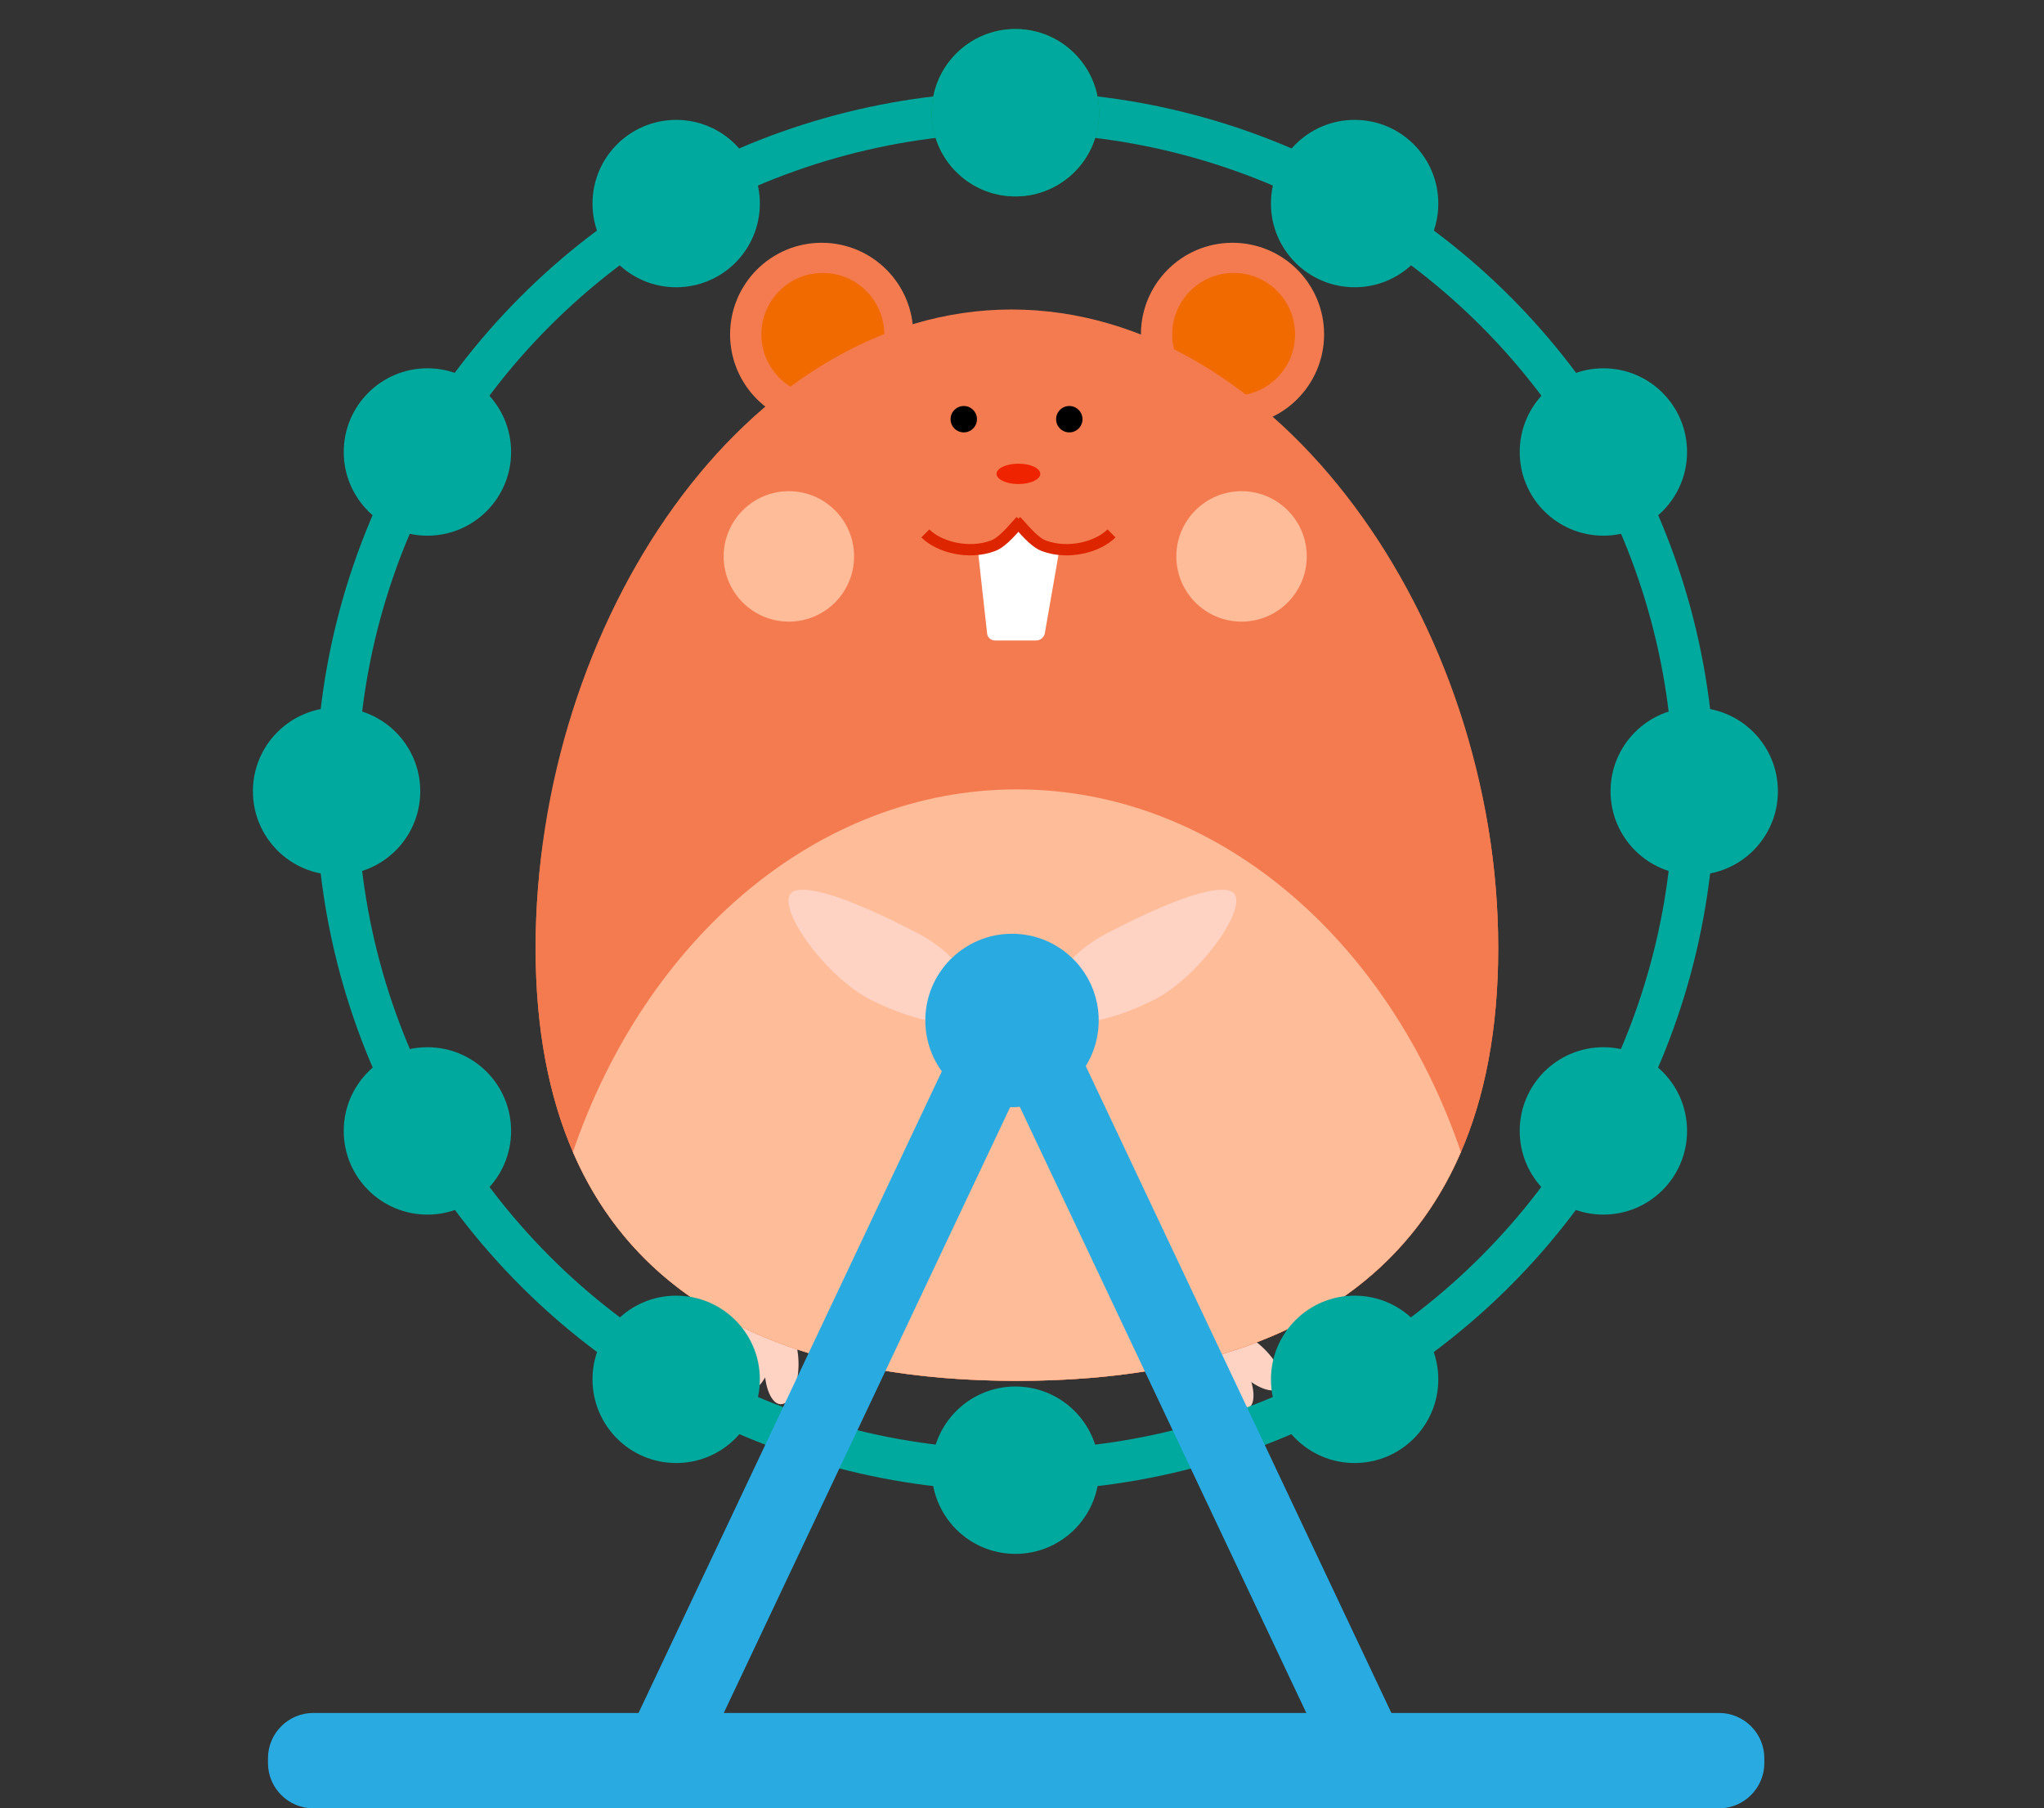 <?xml version="1.0" encoding="utf-8"?>
<!-- Generator: Adobe Illustrator 19.0.0, SVG Export Plug-In . SVG Version: 6.00 Build 0)  -->
<svg version="1.1" id="Layer_1" xmlns="http://www.w3.org/2000/svg" xmlns:xlink="http://www.w3.org/1999/xlink" x="0px" y="0px"
	 viewBox="0 0 542.3 479.7" enable-background="new 0 0 542.3 479.7" xml:space="preserve">
<rect x="0" y="0" width="542.3" height="479.7" fill="#333333" stroke="none"/>
<g id="XMLID_16_">
	<g id="XMLID_43_">
		
			<ellipse id="XMLID_46_" transform="matrix(0.999 -5.477429e-002 5.477429e-002 0.999 -19.548 18.074)" fill="#FFD3C4" cx="319.9" cy="365.7" rx="4.5" ry="10.2"/>
		
			<ellipse id="XMLID_45_" transform="matrix(0.882 -0.472 0.472 0.882 -133.419 197.084)" fill="#FFD3C4" cx="326.2" cy="364.5" rx="4.5" ry="10.2"/>
		
			<ellipse id="XMLID_44_" transform="matrix(0.701 -0.713 0.713 0.701 -158.175 344.799)" fill="#FFD3C4" cx="332.3" cy="361.1" rx="4.5" ry="10.2"/>
	</g>
	<g id="XMLID_42_">
		
			<ellipse id="XMLID_39_" transform="matrix(0.723 0.691 -0.691 0.723 300.205 -36.439)" fill="#FFD3C4" cx="195.6" cy="356.3" rx="4.5" ry="10.2"/>
		
			<ellipse id="XMLID_40_" transform="matrix(0.947 0.32 -0.32 0.947 125.744 -45.275)" fill="#FFD3C4" cx="200.7" cy="360" rx="4.5" ry="10.2"/>
		
			<ellipse id="XMLID_41_" transform="matrix(1 2.350258e-002 -2.350258e-002 1 8.569 -4.772)" fill="#FFD3C4" cx="207.3" cy="362.2" rx="4.5" ry="10.2"/>
	</g>
	<g id="XMLID_32_">
		<circle id="XMLID_36_" fill="#F47B50" cx="327" cy="88.7" r="24.3"/>
		<circle id="XMLID_35_" fill="#F16A00" cx="327.3" cy="88.7" r="16.3"/>
	</g>
	<g id="XMLID_34_">
		<circle id="XMLID_31_" fill="#F47B50" cx="218" cy="88.7" r="24.3"/>
		<circle id="XMLID_33_" fill="#F16A00" cx="218.3" cy="88.7" r="16.3"/>
	</g>
	<path id="XMLID_21_" fill="#F47B50" d="M397.5,251.5c0,86.6-57.2,114.8-127.7,114.8S142.1,338,142.1,251.5S199.3,94.7,269.8,94.7
		S397.5,164.9,397.5,251.5z"/>
	<g id="XMLID_26_">
		<path id="XMLID_24_" fill="#F47B50" d="M397.5,251.5c0,86.6-57.2,114.8-127.7,114.8S142.1,338,142.1,251.5S197.9,82.1,268.4,82.1
			S397.5,164.9,397.5,251.5z"/>
		<path id="XMLID_30_" fill="#FFBC99" d="M269.8,209.4c-53,0-98.5,39.7-117.8,96.2c19.3,44.7,64.8,60.7,117.8,60.7
			s98.5-16,117.8-60.7C368.3,249.1,322.8,209.4,269.8,209.4z"/>
	</g>
	<g id="XMLID_25_">
		<circle id="XMLID_22_" fill="#FFBC99" cx="209.3" cy="147.6" r="17.3"/>
		<circle id="XMLID_23_" fill="#FFBC99" cx="329.4" cy="147.6" r="17.3"/>
	</g>
	<circle id="XMLID_27_" cx="255.7" cy="111.2" r="3.5"/>
	<circle id="XMLID_28_" cx="283.7" cy="111.2" r="3.5"/>
	<ellipse id="XMLID_29_" fill="#EF2300" cx="270.2" cy="125.7" rx="5.8" ry="2.7"/>
	<path id="XMLID_37_" fill="#FFD3C4" d="M258.4,268.8c-2.3,4.5-14.6,2.9-27.4-3.6c-12.8-6.5-26.7-26.8-20.1-28.9
		c5.4-1.6,19.1,4.3,31.9,10.9C255.6,253.7,260.7,264.2,258.4,268.8z"/>
	<path id="XMLID_38_" fill="#FFD3C4" d="M278.8,268.8c2.3,4.5,14.6,2.9,27.4-3.6c12.8-6.5,26.7-26.8,20.1-28.9
		c-5.4-1.6-19.1,4.3-31.9,10.9C281.5,253.7,276.5,264.2,278.8,268.8z"/>
	<g id="XMLID_50_">
		<path id="XMLID_204_" d="M128.7,205.8"/>
		<g id="XMLID_199_">
			<path id="XMLID_66_" fill="none" stroke="#000000" stroke-miterlimit="10" d="M128.7,205.8"/>
		</g>
	</g>
	<g id="XMLID_61_">
		<path id="XMLID_47_" fill="#FFFFFF" d="M259.5,146.5l2.4,21.6c0.1,1,1,1.8,2.1,1.8h10.9c1.1,0,2.1-0.8,2.3-1.9l3.7-21.2
			c0.2-1-0.6-1.9-1.6-1.9l-9-5.3l-9.3,5.3C260,145,259.4,145.7,259.5,146.5z"/>
		<g id="XMLID_60_">
			<path id="XMLID_52_" fill="none" stroke="#DD2600" stroke-width="3" stroke-miterlimit="10" d="M269.6,138.2
				c1.6,1.6,4.6,5.6,7.4,6.6c6.5,2.4,14.3,0.3,17.9-3.3"/>
			<path id="XMLID_58_" fill="none" stroke="#DD2600" stroke-width="3" stroke-miterlimit="10" d="M270.8,138.2"/>
			<path id="XMLID_57_" fill="none" stroke="#DD2600" stroke-width="3" stroke-miterlimit="10" d="M270.8,138.2
				c-1.6,1.6-4.6,5.6-7.4,6.6c-6.5,2.4-14.3,0.3-17.9-3.3"/>
			<path id="XMLID_56_" fill="none" stroke="#DD2600" stroke-width="3" stroke-miterlimit="10" d="M268.4,138.7"/>
		</g>
	</g>
</g>
<circle id="XMLID_1_" fill="none" stroke="#00A99D" stroke-width="11" stroke-miterlimit="10" cx="269.4" cy="209.9" r="180.1"/>
<circle id="XMLID_2_" fill="#009245" cx="269.4" cy="29.9" r="22.2"/>
<g id="XMLID_3_">
	<circle id="XMLID_4_" fill="#00A99D" cx="269.4" cy="29.9" r="22.2"/>
	<circle id="XMLID_5_" fill="#00A99D" cx="179.4" cy="54" r="22.2"/>
	<circle id="XMLID_6_" fill="#00A99D" cx="113.4" cy="119.9" r="22.2"/>
	<circle id="XMLID_7_" fill="#00A99D" cx="89.3" cy="209.9" r="22.2"/>
	<circle id="XMLID_8_" fill="#00A99D" cx="113.4" cy="300" r="22.2"/>
	<circle id="XMLID_9_" fill="#00A99D" cx="179.4" cy="365.9" r="22.2"/>
	<circle id="XMLID_10_" fill="#00A99D" cx="269.4" cy="390" r="22.2"/>
	<circle id="XMLID_11_" fill="#00A99D" cx="359.4" cy="365.9" r="22.2"/>
	<circle id="XMLID_12_" fill="#00A99D" cx="425.4" cy="300" r="22.2"/>
	<circle id="XMLID_13_" fill="#00A99D" cx="449.5" cy="209.9" r="22.2"/>
	<circle id="XMLID_14_" fill="#00A99D" cx="425.4" cy="119.9" r="22.2"/>
	<circle id="XMLID_15_" fill="#00A99D" cx="359.4" cy="54" r="22.2"/>
</g>
<circle id="XMLID_17_" fill="#29ABE2" cx="268.5" cy="270.7" r="23"/>
<path id="XMLID_18_" fill="#29ABE2" d="M456.1,479.7h-373c-6.6,0-12-5.4-12-12v-1.3c0-6.6,5.4-12,12-12h373c6.6,0,12,5.4,12,12v1.3
	C468.1,474.3,462.7,479.7,456.1,479.7z"/>
<path id="XMLID_19_" fill="#29ABE2" d="M366.9,473.5L366.9,473.5c-5.1,2.4-11.2,0.2-13.6-4.9l-88.6-187.4
	c-2.4-5.1-0.2-11.2,4.9-13.6l0,0c5.1-2.4,11.2-0.2,13.6,4.9L371.8,460C374.2,465,372,471.1,366.9,473.5z"/>
<path id="XMLID_20_" fill="#29ABE2" d="M169.3,478.6L169.3,478.6c5.1,2.4,11.2,0.2,13.6-4.9l88.6-187.4c2.4-5.1,0.2-11.2-4.9-13.6v0
	c-5.1-2.4-11.2-0.2-13.6,4.9l-88.6,187.4C162.1,470.2,164.3,476.2,169.3,478.6z"/>
<g id="XMLID_234_">
</g>
<g id="XMLID_235_">
</g>
<g id="XMLID_236_">
</g>
<g id="XMLID_237_">
</g>
<g id="XMLID_238_">
</g>
<g id="XMLID_239_">
</g>
<g id="XMLID_240_">
</g>
<g id="XMLID_241_">
</g>
<g id="XMLID_242_">
</g>
<g id="XMLID_243_">
</g>
<g id="XMLID_244_">
</g>
<g id="XMLID_245_">
</g>
<g id="XMLID_246_">
</g>
<g id="XMLID_247_">
</g>
<g id="XMLID_248_">
</g>
</svg>
